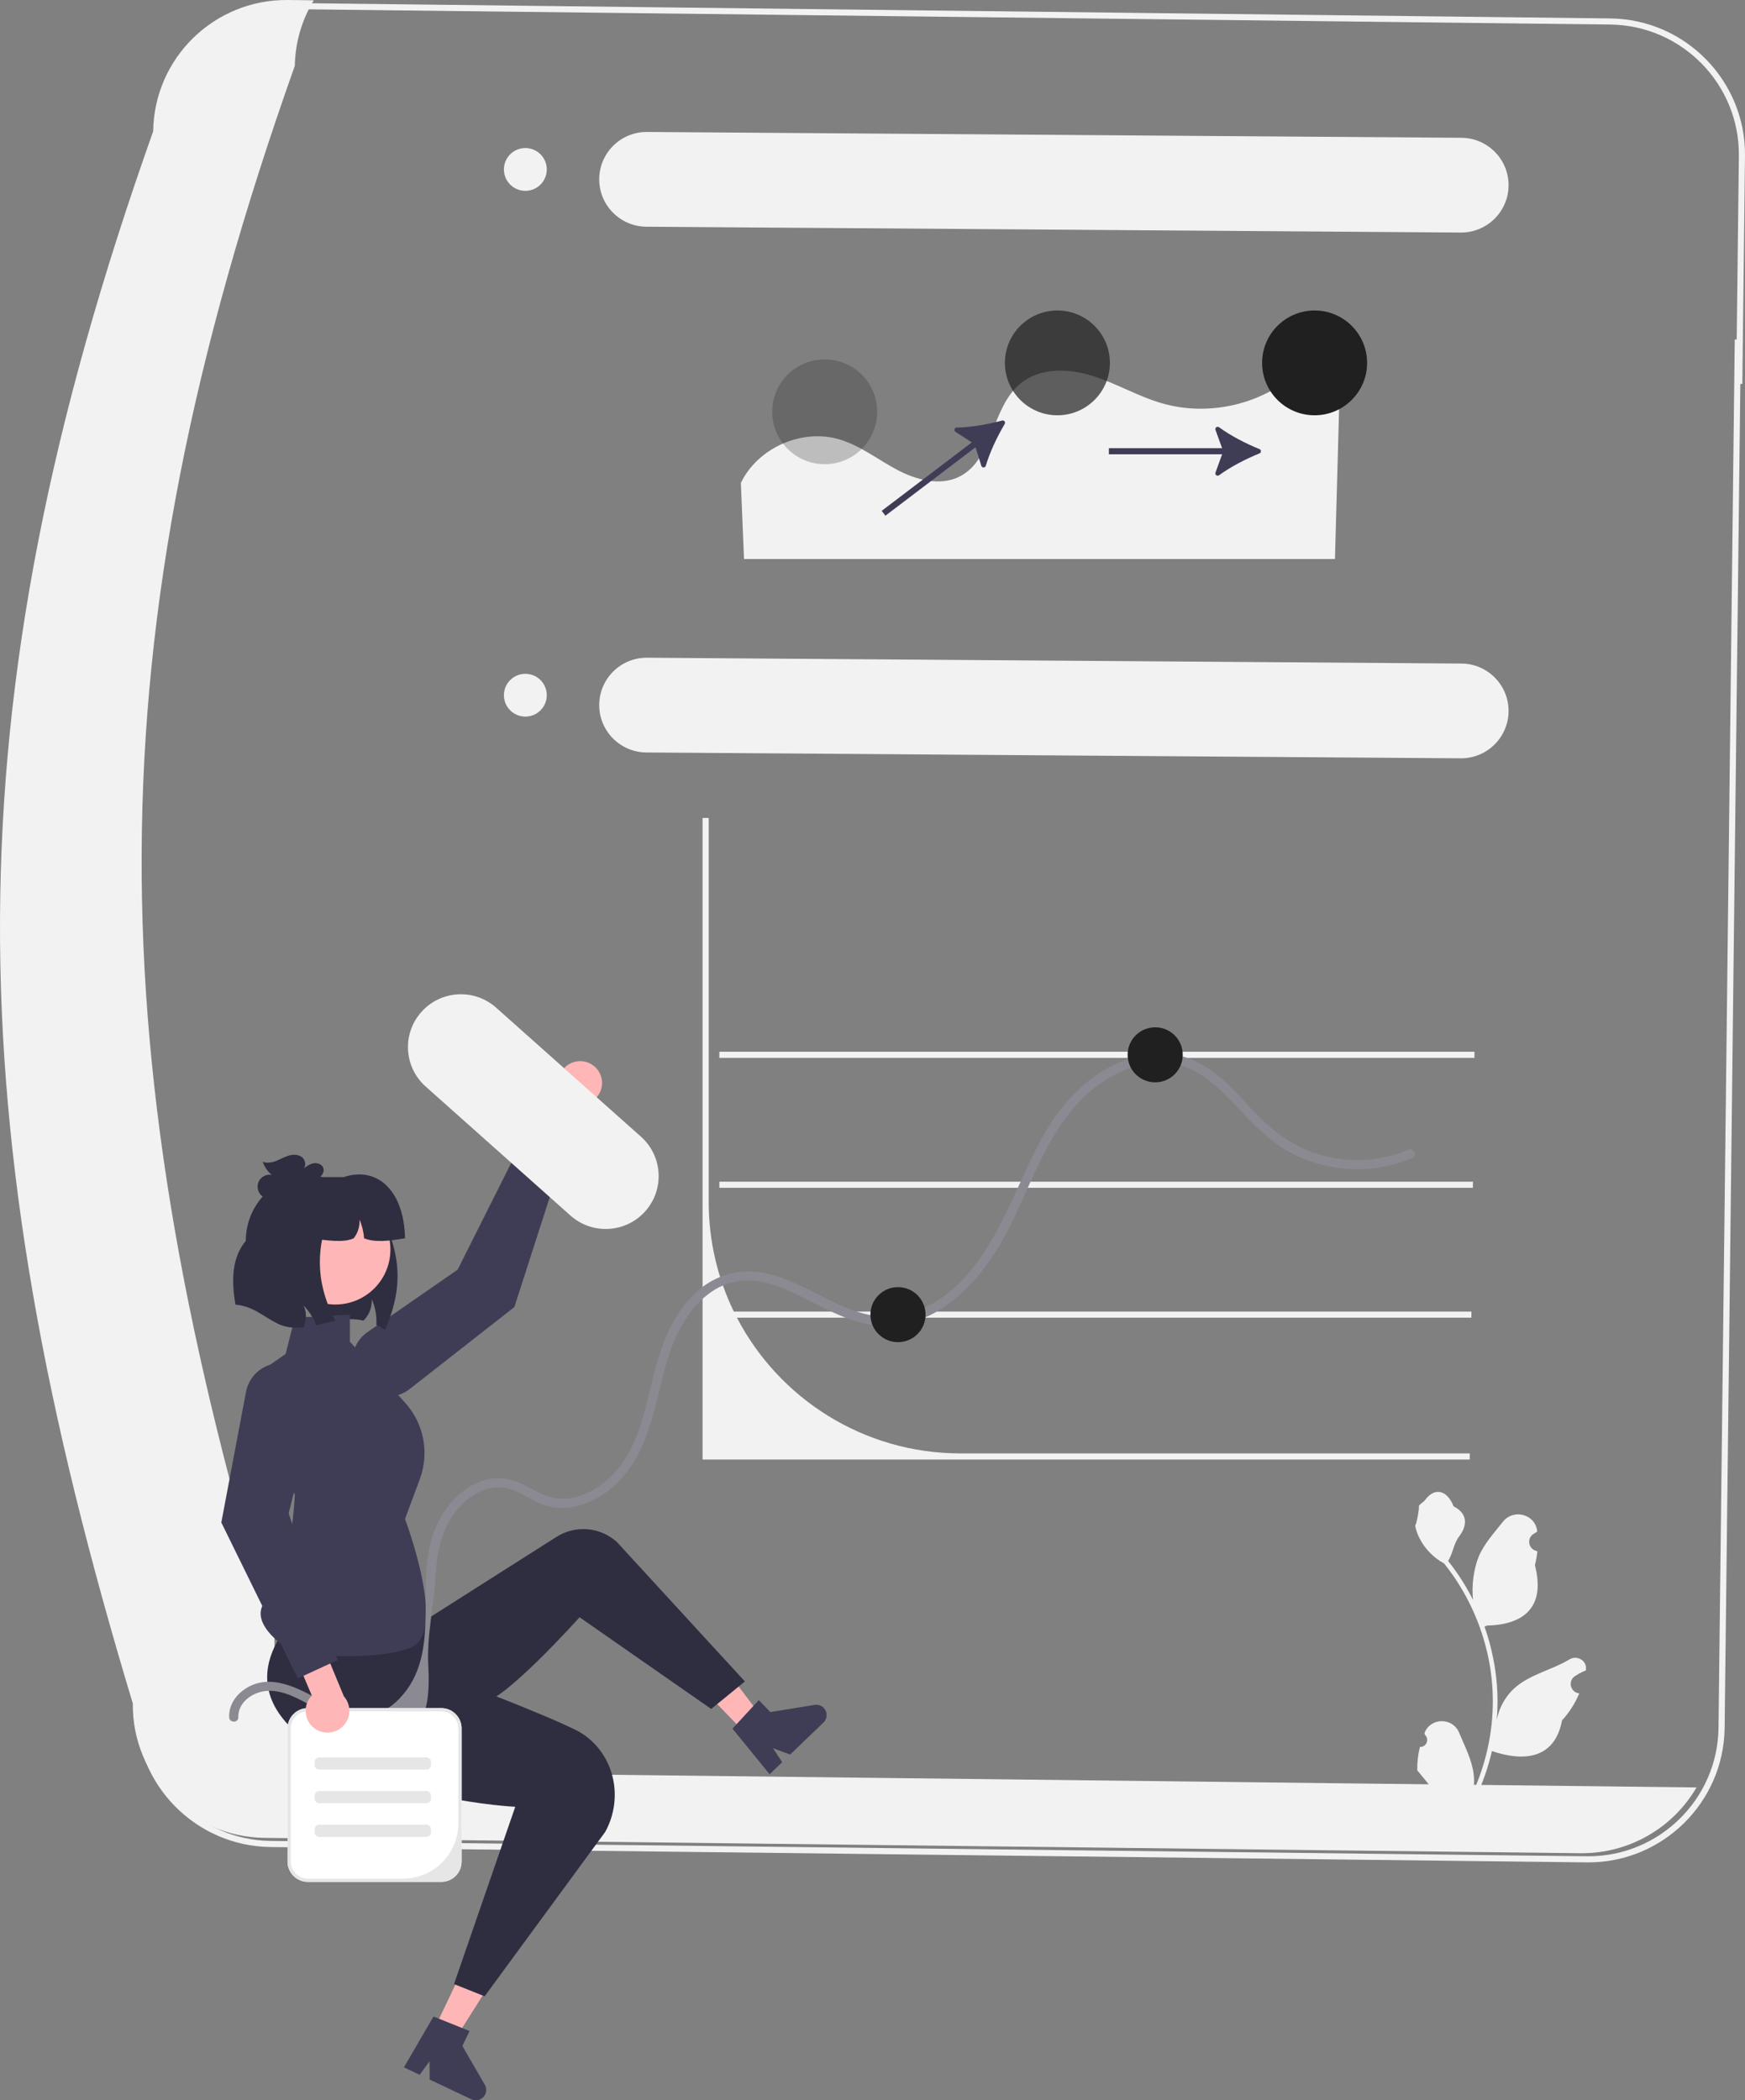 <svg width="265" height="319" viewBox="0 0 265 319" fill="none" xmlns="http://www.w3.org/2000/svg">
<rect x="0" y="0" width="265" height="319" fill="#808080" stroke="none"/>
<g clip-path="url(#clip0_1401_304)">
<path d="M241.218 282.865C241.143 282.865 241.067 282.865 240.991 282.864L41.067 280.533C29.704 280.386 20.551 271.058 20.631 259.722C6.517 212.973 0.298 176.16 0.468 140.369C0.645 103.013 8.037 65.013 23.73 20.789C23.912 9.529 33.159 0.462 44.425 0.462C44.498 0.462 44.571 0.463 44.644 0.463L244.568 2.799C255.957 2.945 265.122 12.314 264.999 23.682V23.682L264.594 58.307L264.293 58.31L261.907 262.465C261.76 273.76 252.501 282.865 241.218 282.865ZM44.425 1.391C33.64 1.391 24.794 10.089 24.659 20.878L24.658 20.955L24.632 21.028C-5.335 105.444 -6.144 167.854 21.542 259.521L21.562 259.589L21.562 259.66C21.448 270.517 30.203 279.464 41.078 279.604L241.002 281.935C241.074 281.936 241.146 281.937 241.219 281.937C251.994 281.937 260.837 273.241 260.977 262.453L263.181 74.035L263.19 73.107L263.446 51.563L263.742 51.56L264.069 23.671C264.187 12.815 255.434 3.867 244.557 3.727L44.633 1.392C44.564 1.391 44.493 1.391 44.425 1.391Z" fill="#F2F2F2"/>
<path d="M223.457 199.207L223.443 200.136H109.244V199.207H223.457Z" fill="#F2F2F2"/>
<path d="M223.685 179.476L223.676 180.404H109.244V179.476H223.685Z" fill="#F2F2F2"/>
<path d="M223.918 159.745L223.908 160.673H109.244V159.745H223.918Z" fill="#F2F2F2"/>
<path d="M223.201 220.749L223.192 221.678H106.695V124.228L107.625 124.237V182.554C107.625 188.524 108.997 194.175 111.443 199.207C111.596 199.518 111.75 199.829 111.913 200.136C118.283 212.383 131.107 220.749 145.884 220.749H223.201Z" fill="#F2F2F2"/>
<path d="M61.648 269.195C50.493 269.052 41.558 259.92 41.675 248.781C15.106 160.813 13.442 98.256 44.77 10C44.832 6.488 45.823 3.054 47.641 0.047L43.707 0.001C32.551 -0.116 23.405 8.805 23.262 19.943C-8.066 108.2 -6.402 170.757 20.168 258.725C20.05 269.864 28.985 278.996 40.14 279.139L240.065 281.472C247.294 281.532 254 277.72 257.639 271.483L61.648 269.195Z" fill="#F2F2F2"/>
<path d="M91.396 163.997C91.714 165.996 90.083 167.859 88.056 167.802L81.332 182.934L76.683 182.105L84.801 164.191C84.934 162.7 86.069 161.436 87.618 161.205C89.433 160.935 91.125 162.185 91.396 163.997Z" fill="#FFB6B6"/>
<path d="M55.002 210.487L55.002 210.487C56.922 212.469 60.03 212.682 62.202 210.98L78.112 198.52L85.994 174.045L80.263 171.398L69.496 192.839L55.804 202.327C53.075 204.218 52.693 208.102 55.002 210.487V210.487Z" fill="#3F3D56"/>
<path d="M58.463 201.988C58.049 201.705 57.607 201.454 57.152 201.241C57.161 201.12 57.166 200.995 57.166 200.874C57.189 199.653 56.947 198.432 56.454 197.313C56.519 198.297 56.217 199.3 55.622 200.085C55.52 200.224 55.408 200.354 55.287 200.479C55.254 200.512 55.222 200.544 55.189 200.572C54.534 200.424 53.855 200.354 53.181 200.363C52.432 200.377 51.688 200.479 50.949 200.623C50.023 200.8 49.103 201.046 48.182 201.25C48.126 201.264 48.075 201.273 48.019 201.287C47.596 200.14 46.931 199.091 46.066 198.228C46.48 199.119 46.564 200.164 46.294 201.111C46.248 201.278 46.192 201.44 46.122 201.598C45.118 201.7 44.114 201.672 43.151 201.394C42.742 201.278 42.356 201.12 41.979 200.934C40.649 200.284 39.45 199.319 38.078 198.738C37.339 198.423 36.557 198.228 35.758 198.149C35.088 194.318 35.274 190.92 37.329 188.464C37.329 182.86 41.882 178.315 47.494 178.315L52.153 179.931L56.859 181.565C59.072 187.461 62.592 192.652 58.463 201.988Z" fill="#2F2E41"/>
<path d="M65.964 308.141L69.151 309.65L76.627 297.821L71.924 295.594L65.964 308.141Z" fill="#FFB6B6"/>
<path d="M73.626 316.639L70.223 310.753L71.305 308.476L70.179 308.021L66.687 306.619L65.832 306.273L61.34 313.997L63.732 315.128L65.228 313.077L65.248 315.847L71.584 318.848C72.372 319.221 73.313 318.883 73.685 318.1C73.907 317.633 73.885 317.087 73.626 316.639Z" fill="#3F3D56"/>
<path d="M113.03 263.088L115.572 260.646L107.14 249.476L103.388 253.079L113.03 263.088Z" fill="#FFB6B6"/>
<path d="M123.703 258.943L116.984 260.036L115.234 258.219L114.41 259.109L111.86 261.873L111.233 262.549L116.877 269.479L118.783 267.646L117.392 265.523L119.994 266.485L125.049 261.632C125.676 261.028 125.694 260.03 125.092 259.405C124.733 259.032 124.214 258.86 123.703 258.943Z" fill="#3F3D56"/>
<path d="M59.184 242.848L46.629 240.063L46.713 243.877C46.713 243.877 33.609 253.991 45.699 263.741C57.789 273.49 78.248 274.419 78.248 274.419L68.948 301.346L73.598 303.203L91.906 278.24C94.371 273.765 93.674 268.126 90.001 264.57C89.291 263.882 88.477 263.276 87.547 262.812C81.968 260.026 67.088 254.455 67.088 254.455L59.648 247.027L59.184 242.848Z" fill="#2F2E41"/>
<path d="M58.719 249.812L84.505 233.428C87.398 231.59 91.167 231.916 93.7 234.224L113.122 255.384L108.007 259.562L88.013 245.634C88.013 245.634 76.388 258.634 73.133 258.634C69.878 258.634 58.719 249.812 58.719 249.812Z" fill="#2F2E41"/>
<path d="M44.769 251.136C44.769 251.136 36.849 246.654 40.577 242.859C44.304 239.065 44.769 227.067 44.769 227.067L38.724 208.887L43.374 205.638L44.769 200.136L53.139 199.672V203.78L61.523 213.049C64.372 216.198 65.233 220.668 63.757 224.648L61.508 230.708C61.508 230.708 68.018 247.886 62.438 250.207C56.859 252.529 44.769 251.136 44.769 251.136Z" fill="#3F3D56"/>
<path d="M86.653 184.64L64.661 165.044C61.339 162.103 61.034 157.03 63.98 153.713C66.925 150.396 72.006 150.092 75.328 153.033L75.366 153.067L97.359 172.662C100.662 175.624 100.934 180.699 97.968 183.997C95.015 187.281 89.96 187.568 86.653 184.64H86.653Z" fill="#F2F2F2"/>
<path d="M50.927 198.134C55.544 198.134 59.287 194.397 59.287 189.787C59.287 185.177 55.544 181.439 50.927 181.439C46.31 181.439 42.567 185.177 42.567 189.787C42.567 194.397 46.31 198.134 50.927 198.134Z" fill="#FFB6B6"/>
<path d="M55.282 188.065C55.222 187.094 54.985 186.133 54.594 185.242C54.659 186.226 54.357 187.229 53.762 188.014C53.748 188.032 53.734 188.046 53.725 188.065C52.188 188.81 49.597 188.389 47.094 188.065V178.779H52.209C57.231 177.09 61.364 180.767 61.508 188.065C59.099 188.501 56.841 188.739 55.282 188.065Z" fill="#2F2E41"/>
<path d="M50.949 200.623C50.023 200.8 49.103 201.046 48.182 201.25C48.126 201.264 48.075 201.273 48.019 201.287C47.596 200.14 46.931 199.091 46.066 198.228C46.48 199.119 46.564 200.164 46.294 201.111C46.248 201.278 46.192 201.44 46.122 201.598C45.118 201.7 44.114 201.673 43.151 201.394C42.742 201.278 42.356 201.12 41.979 200.934V181.101H51.744C47.954 187.545 47.415 194.045 50.949 200.623Z" fill="#2F2E41"/>
<path d="M49.104 177.411C48.925 176.853 48.245 176.587 47.665 176.677C47.086 176.767 46.587 177.12 46.111 177.463C46.574 176.96 46.339 176.073 45.772 175.689C45.205 175.306 44.448 175.333 43.794 175.534C43.14 175.734 42.544 176.089 41.905 176.333C41.266 176.578 40.538 176.708 39.905 176.448C40.151 177.222 40.627 177.921 41.258 178.434C40.512 178.304 39.704 178.689 39.338 179.351C38.972 180.012 39.074 180.9 39.58 181.462C40.162 182.106 41.146 182.257 41.99 182.055C42.835 181.852 43.575 181.355 44.287 180.859C44.999 180.362 45.722 179.848 46.555 179.603L43.816 181.324C45.215 180.742 46.572 180.06 47.874 179.285C48.222 179.078 48.574 178.858 48.828 178.543C49.083 178.228 49.227 177.797 49.104 177.411Z" fill="#2F2E41"/>
<path d="M36.194 260.812C36.131 258.751 37.979 257.288 39.868 256.91C42.269 256.43 44.719 257.666 46.753 258.789C50.388 260.796 54.605 258.806 58.489 261.242C64.222 264.839 65.407 259.451 65.046 253.091C64.779 248.4 65.917 243.792 66.16 239.177C66.393 234.733 67.605 230.218 71.379 227.457C72.963 226.298 74.936 225.612 76.903 226.019C79.004 226.453 80.682 227.961 82.707 228.617C86.474 229.838 90.436 228.19 93.261 225.677C96.547 222.754 98.151 218.643 99.281 214.497C100.452 210.198 101.167 205.696 103.313 201.736C105.145 198.357 108.022 195.237 111.988 194.593C115.874 193.961 119.597 195.863 122.95 197.567C126.402 199.32 129.97 201.219 133.925 201.382C142.399 201.733 148.945 194.534 152.617 187.689C156.809 179.877 159.24 170.397 166.687 164.874C169.888 162.499 173.949 160.842 177.993 161.507C182.081 162.18 185.067 165.14 187.781 168.033C190.561 170.996 193.322 173.916 197.089 175.622C200.786 177.297 204.916 177.924 208.943 177.394C210.888 177.138 212.748 176.606 214.548 175.83C215.37 175.475 214.66 174.275 213.844 174.627C209.898 176.329 205.406 176.624 201.242 175.6C197.059 174.571 193.726 172.235 190.772 169.176C188.068 166.376 185.526 163.188 181.988 161.389C178.41 159.569 174.307 159.615 170.614 161.084C166.869 162.573 163.625 165.207 161.165 168.373C158.308 172.051 156.408 176.363 154.497 180.577C151.045 188.194 146.619 197.188 137.786 199.555C129.423 201.797 123.235 194.408 115.433 193.235C111.598 192.658 107.968 193.984 105.253 196.719C102.441 199.551 100.815 203.296 99.742 207.079C98.426 211.715 97.749 216.68 95.333 220.925C93.423 224.28 89.886 227.392 85.866 227.624C83.564 227.758 81.8 226.697 79.832 225.672C78.058 224.748 76.206 224.272 74.212 224.661C70.477 225.389 67.575 228.684 66.149 232.043C62.63 240.33 67.475 250.978 60.588 258.064C59.329 259.359 57.715 260.333 55.892 260.531C53.45 260.796 51.166 259.661 49.096 258.51C45.52 256.521 40.992 253.861 37.073 256.622C35.682 257.601 34.746 259.08 34.799 260.812C34.826 261.707 36.221 261.71 36.194 260.812Z" fill="#8B8A92"/>
<path d="M175.429 164.387C177.74 164.387 179.614 162.516 179.614 160.209C179.614 157.901 177.74 156.03 175.429 156.03C173.118 156.03 171.244 157.901 171.244 160.209C171.244 162.516 173.118 164.387 175.429 164.387Z" fill="#202020"/>
<path d="M136.371 203.85C138.682 203.85 140.556 201.979 140.556 199.671C140.556 197.364 138.682 195.493 136.371 195.493C134.059 195.493 132.186 197.364 132.186 199.671C132.186 201.979 134.059 203.85 136.371 203.85Z" fill="#202020"/>
<path d="M112.509 73.348C115.075 68.03 121.733 65.068 127.409 66.72C130.606 67.65 133.288 69.788 136.228 71.35C139.168 72.912 142.816 73.882 145.773 72.353C150.856 69.725 150.547 61.878 154.968 58.248C157.911 55.831 162.229 55.944 165.867 57.077C169.504 58.21 172.83 60.21 176.491 61.264C183.304 63.226 191.051 61.576 196.469 57.009C196.523 56.964 196.576 56.918 196.629 56.871C199.311 54.512 203.515 56.456 203.416 60.024L202.73 84.906H112.989L112.509 73.348Z" fill="#F2F2F2"/>
<path d="M191.268 68.864C191.564 68.744 191.564 68.331 191.268 68.211C189.205 67.375 186.895 66.186 185.129 64.891C184.846 64.684 184.469 64.97 184.588 65.299L185.593 68.073H168.396V69.001H185.593L184.588 71.776C184.468 72.106 184.846 72.391 185.129 72.184C186.895 70.89 189.205 69.7 191.268 68.864H191.268Z" fill="#3F3D56"/>
<path d="M152.579 64.392C152.742 64.118 152.491 63.788 152.183 63.872C150.034 64.454 147.474 64.904 145.284 64.942C144.933 64.948 144.806 65.403 145.1 65.593L147.582 67.193L133.896 77.589L134.459 78.328L148.145 67.932L149.028 70.748C149.133 71.082 149.607 71.081 149.706 70.746C150.326 68.648 151.444 66.305 152.579 64.392L152.579 64.392Z" fill="#3F3D56"/>
<path d="M199.638 63.075C204.041 63.075 207.61 59.512 207.61 55.116C207.61 50.721 204.041 47.157 199.638 47.157C195.236 47.157 191.667 50.721 191.667 55.116C191.667 59.512 195.236 63.075 199.638 63.075Z" fill="#202020"/>
<path opacity="0.7" d="M160.58 63.075C164.982 63.075 168.551 59.512 168.551 55.116C168.551 50.721 164.982 47.157 160.58 47.157C156.178 47.157 152.609 50.721 152.609 55.116C152.609 59.512 156.178 63.075 160.58 63.075Z" fill="#202020"/>
<path opacity="0.25" d="M125.241 70.504C129.644 70.504 133.212 66.94 133.212 62.545C133.212 58.149 129.644 54.586 125.241 54.586C120.839 54.586 117.27 58.149 117.27 62.545C117.27 66.94 120.839 70.504 125.241 70.504Z" fill="#202020"/>
<path d="M221.94 100.781L98.257 99.896C94.282 99.868 91.027 103.071 90.999 107.04C90.97 111.01 94.178 114.259 98.154 114.288L221.836 115.173C225.812 115.201 229.066 111.998 229.095 108.029C229.123 104.059 225.915 100.809 221.94 100.781Z" fill="#F2F2F2"/>
<path d="M79.781 108.839C81.578 108.839 83.035 107.384 83.035 105.59C83.035 103.795 81.578 102.34 79.781 102.34C77.983 102.34 76.526 103.795 76.526 105.59C76.526 107.384 77.983 108.839 79.781 108.839Z" fill="#F2F2F2"/>
<path d="M221.94 20.927L98.257 20.042C94.282 20.014 91.027 23.217 90.999 27.186C90.97 31.156 94.178 34.405 98.154 34.434L221.836 35.319C225.812 35.347 229.066 32.144 229.095 28.175C229.123 24.205 225.915 20.956 221.94 20.927Z" fill="#F2F2F2"/>
<path d="M79.781 28.985C81.578 28.985 83.035 27.53 83.035 25.736C83.035 23.941 81.578 22.486 79.781 22.486C77.983 22.486 76.526 23.941 76.526 25.736C76.526 27.53 77.983 28.985 79.781 28.985Z" fill="#F2F2F2"/>
<path d="M67.011 285.827H46.754C45.051 285.827 43.666 284.444 43.666 282.744V262.518C43.666 260.818 45.051 259.435 46.754 259.435H67.011C68.713 259.435 70.099 260.818 70.099 262.518V282.744C70.099 284.444 68.713 285.827 67.011 285.827Z" fill="white"/>
<path d="M67.011 285.827H46.754C45.051 285.827 43.666 284.444 43.666 282.744V262.518C43.666 260.818 45.051 259.435 46.754 259.435H67.011C68.713 259.435 70.099 260.818 70.099 262.518V282.744C70.099 284.444 68.713 285.827 67.011 285.827ZM46.754 259.929C45.322 259.929 44.16 261.088 44.16 262.518V282.744C44.16 284.174 45.322 285.334 46.754 285.334H61.19C65.837 285.334 69.605 281.573 69.605 276.933V262.518C69.605 261.088 68.443 259.929 67.011 259.929H46.754Z" fill="#E6E6E6"/>
<path d="M215.634 265.322C216.594 265.382 217.125 264.19 216.398 263.496L216.326 263.209C216.336 263.186 216.345 263.163 216.355 263.14C217.326 260.827 220.619 260.843 221.582 263.159C222.437 265.215 223.525 267.275 223.793 269.448C223.913 270.408 223.859 271.385 223.646 272.327C225.649 267.958 226.703 263.187 226.703 258.389C226.703 257.184 226.637 255.978 226.502 254.776C226.391 253.792 226.238 252.815 226.04 251.846C224.967 246.611 222.646 241.624 219.297 237.459C217.687 236.58 216.345 235.207 215.534 233.561C215.243 232.967 215.015 232.328 214.906 231.677C215.09 231.701 215.597 228.916 215.459 228.745C215.714 228.358 216.171 228.166 216.45 227.788C217.837 225.911 219.747 226.239 220.745 228.79C222.876 229.863 222.896 231.644 221.589 233.357C220.757 234.446 220.643 235.92 219.913 237.087C219.988 237.183 220.066 237.276 220.141 237.372C221.518 239.135 222.709 241.03 223.713 243.021C223.429 240.809 223.848 238.143 224.562 236.424C225.375 234.466 226.898 232.817 228.24 231.125C229.852 229.092 233.157 229.979 233.441 232.556C233.443 232.581 233.446 232.606 233.449 232.631C233.249 232.743 233.054 232.862 232.863 232.988C231.776 233.707 232.152 235.39 233.44 235.589L233.47 235.594C233.398 236.31 233.274 237.021 233.094 237.72C234.816 244.366 231.099 246.787 225.793 246.896C225.676 246.955 225.562 247.015 225.445 247.072C225.983 248.584 226.412 250.134 226.73 251.705C227.016 253.094 227.214 254.497 227.325 255.906C227.463 257.685 227.451 259.472 227.301 261.247L227.31 261.184C227.691 259.229 228.755 257.403 230.298 256.137C232.598 254.251 235.847 253.557 238.328 252.041C239.522 251.311 241.052 252.254 240.844 253.636L240.834 253.702C240.464 253.852 240.104 254.026 239.755 254.221C239.556 254.333 239.361 254.453 239.17 254.579C238.082 255.297 238.458 256.981 239.747 257.179L239.777 257.184C239.798 257.187 239.816 257.19 239.837 257.193C239.203 258.695 238.32 260.09 237.215 261.292C236.138 267.094 231.516 267.644 226.571 265.955H226.568C226.028 268.306 225.238 270.603 224.223 272.792H215.844C215.813 272.699 215.786 272.603 215.759 272.51C216.534 272.558 217.315 272.513 218.078 272.372C217.456 271.61 216.835 270.843 216.213 270.081C216.198 270.066 216.186 270.051 216.174 270.036C215.859 269.646 215.54 269.259 215.225 268.87L215.225 268.869C215.205 267.672 215.349 266.48 215.633 265.322L215.634 265.322Z" fill="#F2F2F2"/>
<path d="M47.841 262.564C46.164 261.427 45.922 258.964 47.351 257.53L40.913 242.274L44.702 239.458L52.215 257.634C53.213 258.752 53.358 260.443 52.466 261.728C51.42 263.234 49.349 263.609 47.841 262.564H47.841Z" fill="#FFB6B6"/>
<path d="M43.101 207.038C40.35 206.809 37.87 208.694 37.358 211.402L33.609 231.242L45.234 254.919L51.279 252.134L43.839 229.849L47.881 213.705C48.687 210.487 46.412 207.314 43.101 207.038Z" fill="#3F3D56"/>
<path d="M48.477 266.918C48.092 266.918 47.779 267.23 47.779 267.614V268.078C47.779 268.462 48.092 268.775 48.477 268.775H64.751C65.136 268.775 65.449 268.462 65.449 268.078V267.614C65.449 267.23 65.136 266.918 64.751 266.918H48.477Z" fill="#E6E6E6"/>
<path d="M48.477 272.025C48.092 272.025 47.779 272.337 47.779 272.721V273.185C47.779 273.569 48.092 273.882 48.477 273.882H64.751C65.136 273.882 65.449 273.569 65.449 273.185V272.721C65.449 272.337 65.136 272.025 64.751 272.025H48.477Z" fill="#E6E6E6"/>
<path d="M48.477 277.132C48.092 277.132 47.779 277.444 47.779 277.828V278.292C47.779 278.676 48.092 278.989 48.477 278.989H64.751C65.136 278.989 65.449 278.676 65.449 278.292V277.828C65.449 277.444 65.136 277.132 64.751 277.132H48.477Z" fill="#E6E6E6"/>
</g>
<defs>
<clipPath id="clip0_1401_304">
<rect width="265" height="319" fill="white"/>
</clipPath>
</defs>
</svg>
